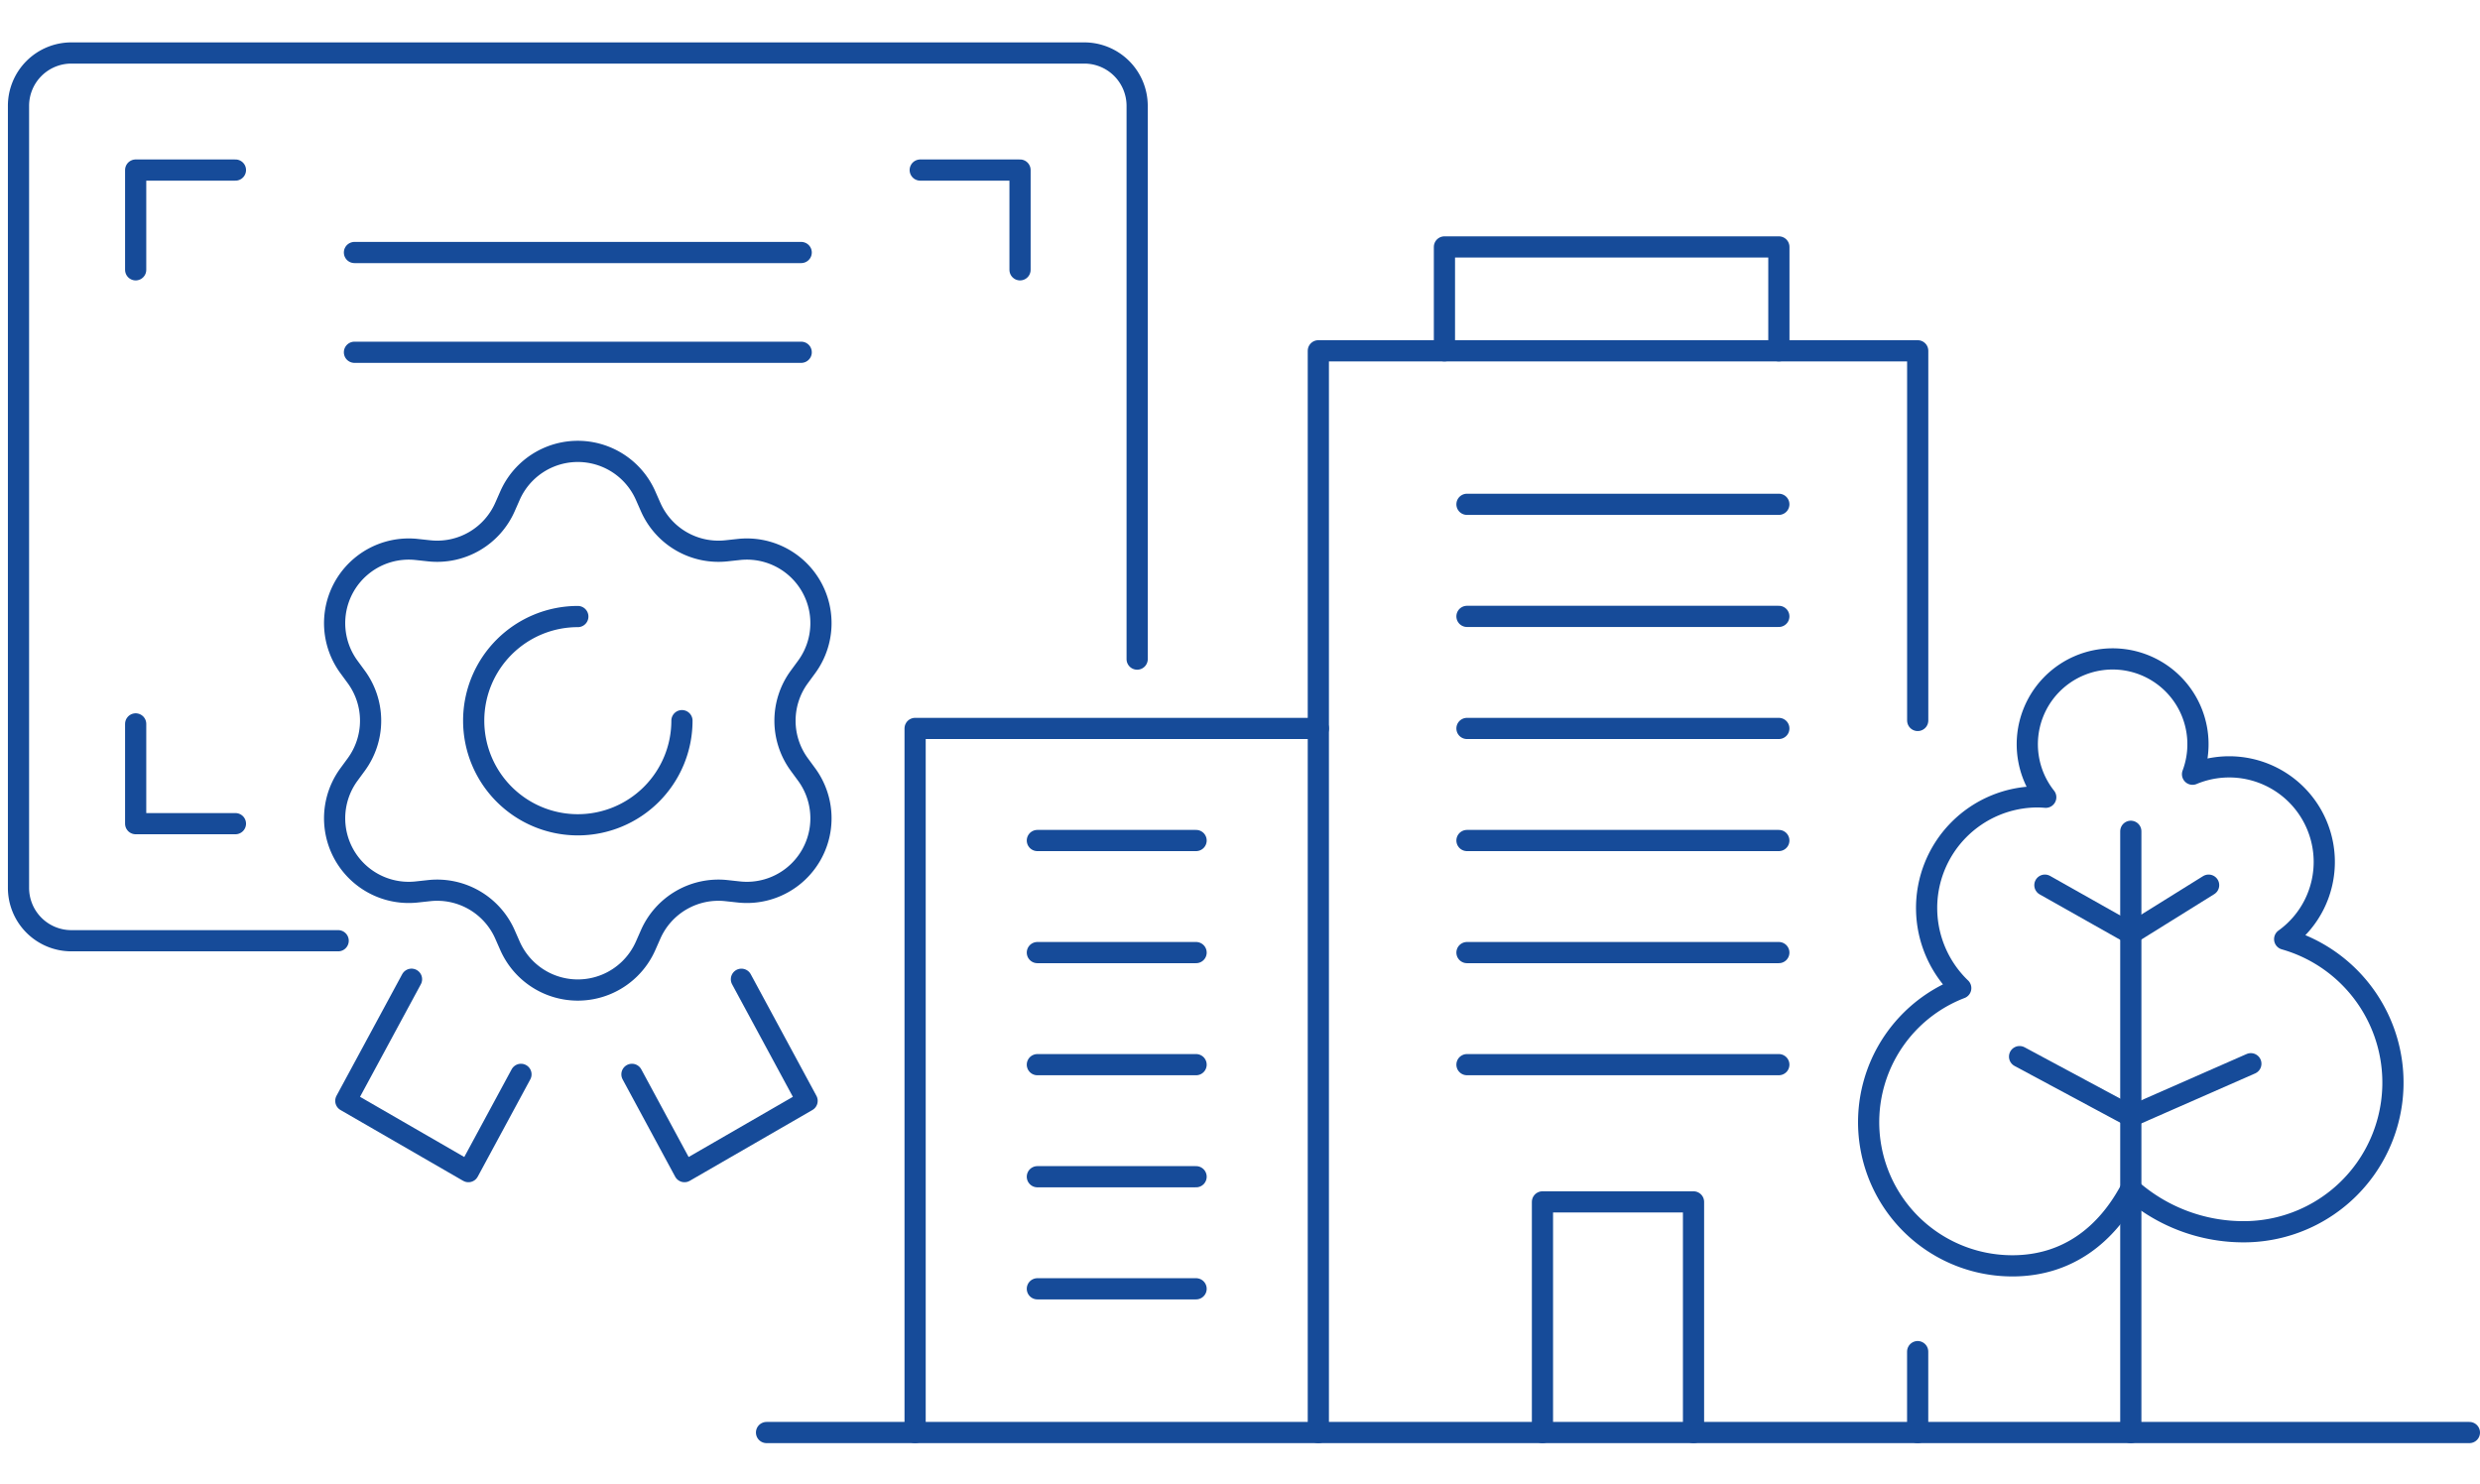 <svg xmlns="http://www.w3.org/2000/svg" xmlns:xlink="http://www.w3.org/1999/xlink" width="234" height="140" viewBox="0 0 234 140">
  <defs>
    <clipPath id="clip-path">
      <rect id="長方形_508" data-name="長方形 508" width="233.255" height="132.169" fill="none"/>
    </clipPath>
  </defs>
  <g id="グループ_656" data-name="グループ 656" transform="translate(-841 -5123)">
    <rect id="長方形_506" data-name="長方形 506" width="234" height="140" transform="translate(841 5123)" fill="none"/>
    <g id="グループ_655" data-name="グループ 655" transform="translate(841.745 5127)">
      <g id="グループ_650" data-name="グループ 650">
        <g id="グループ_649" data-name="グループ 649" clip-path="url(#clip-path)">
          <path id="パス_956" data-name="パス 956" d="M123.646,131.169V29.1H180.2V63.981" fill="none" stroke="#164b99" stroke-linecap="round" stroke-linejoin="round" stroke-width="2"/>
          <line id="線_101" data-name="線 101" y2="7.634" transform="translate(180.196 123.535)" fill="none" stroke="#164b99" stroke-linecap="round" stroke-linejoin="round" stroke-width="2"/>
        </g>
      </g>
      <line id="線_102" data-name="線 102" x2="29.425" transform="translate(137.671 43.585)" fill="none" stroke="#164b99" stroke-linecap="round" stroke-linejoin="round" stroke-width="2"/>
      <line id="線_103" data-name="線 103" x2="29.425" transform="translate(137.671 54.16)" fill="none" stroke="#164b99" stroke-linecap="round" stroke-linejoin="round" stroke-width="2"/>
      <line id="線_104" data-name="線 104" x2="29.425" transform="translate(137.671 64.734)" fill="none" stroke="#164b99" stroke-linecap="round" stroke-linejoin="round" stroke-width="2"/>
      <line id="線_105" data-name="線 105" x2="29.425" transform="translate(137.671 75.308)" fill="none" stroke="#164b99" stroke-linecap="round" stroke-linejoin="round" stroke-width="2"/>
      <line id="線_106" data-name="線 106" x2="29.425" transform="translate(137.671 85.883)" fill="none" stroke="#164b99" stroke-linecap="round" stroke-linejoin="round" stroke-width="2"/>
      <line id="線_107" data-name="線 107" x2="29.425" transform="translate(137.671 96.457)" fill="none" stroke="#164b99" stroke-linecap="round" stroke-linejoin="round" stroke-width="2"/>
      <g id="グループ_652" data-name="グループ 652">
        <g id="グループ_651" data-name="グループ 651" clip-path="url(#clip-path)">
          <path id="パス_957" data-name="パス 957" d="M159.047,131.169V109.407H144.794v21.762" fill="none" stroke="#164b99" stroke-linecap="round" stroke-linejoin="round" stroke-width="2"/>
          <path id="パス_958" data-name="パス 958" d="M123.646,64.734H85.6v66.435" fill="none" stroke="#164b99" stroke-linecap="round" stroke-linejoin="round" stroke-width="2"/>
        </g>
      </g>
      <line id="線_108" data-name="線 108" x1="14.977" transform="translate(97.135 75.308)" fill="none" stroke="#164b99" stroke-linecap="round" stroke-linejoin="round" stroke-width="2"/>
      <line id="線_109" data-name="線 109" x1="14.977" transform="translate(97.135 85.883)" fill="none" stroke="#164b99" stroke-linecap="round" stroke-linejoin="round" stroke-width="2"/>
      <line id="線_110" data-name="線 110" x1="14.977" transform="translate(97.135 96.458)" fill="none" stroke="#164b99" stroke-linecap="round" stroke-linejoin="round" stroke-width="2"/>
      <line id="線_111" data-name="線 111" x1="14.977" transform="translate(97.135 107.032)" fill="none" stroke="#164b99" stroke-linecap="round" stroke-linejoin="round" stroke-width="2"/>
      <line id="線_112" data-name="線 112" x1="14.977" transform="translate(97.135 117.607)" fill="none" stroke="#164b99" stroke-linecap="round" stroke-linejoin="round" stroke-width="2"/>
      <g id="グループ_654" data-name="グループ 654">
        <g id="グループ_653" data-name="グループ 653" clip-path="url(#clip-path)">
          <line id="線_113" data-name="線 113" x2="160.674" transform="translate(71.581 131.169)" fill="none" stroke="#164b99" stroke-linecap="round" stroke-linejoin="round" stroke-width="2"/>
          <path id="パス_959" data-name="パス 959" d="M214.825,84.615a8.971,8.971,0,0,0-8.693-15.563,8.052,8.052,0,1,0-13.851,2.174c-.248-.017-.5-.037-.747-.037a10.486,10.486,0,0,0-7.274,18.046,13.554,13.554,0,0,0,4.871,26.205c5.2,0,8.9-2.935,11.176-7.236a16.065,16.065,0,0,0,10.657,4.02,14.074,14.074,0,0,0,3.861-27.609Z" fill="none" stroke="#164b99" stroke-linecap="round" stroke-linejoin="round" stroke-width="2"/>
          <line id="線_114" data-name="線 114" x1="10.509" y1="5.641" transform="translate(189.811 95.699)" fill="none" stroke="#164b99" stroke-linecap="round" stroke-linejoin="round" stroke-width="2"/>
          <line id="線_115" data-name="線 115" y1="56.73" transform="translate(200.307 74.439)" fill="none" stroke="#164b99" stroke-linecap="round" stroke-linejoin="round" stroke-width="2"/>
          <path id="パス_960" data-name="パス 960" d="M207.65,79.52l-7.344,4.572L192.2,79.52" fill="none" stroke="#164b99" stroke-linecap="round" stroke-linejoin="round" stroke-width="2"/>
          <line id="線_116" data-name="線 116" y1="4.97" x2="11.314" transform="translate(200.32 96.37)" fill="none" stroke="#164b99" stroke-linecap="round" stroke-linejoin="round" stroke-width="2"/>
          <path id="パス_961" data-name="パス 961" d="M135.545,29.1V19.3H167.1v9.8" fill="none" stroke="#164b99" stroke-linecap="round" stroke-linejoin="round" stroke-width="2"/>
          <path id="パス_962" data-name="パス 962" d="M31.161,84.765H5.989A4.989,4.989,0,0,1,1,79.776V5.99A4.989,4.989,0,0,1,5.989,1h95.573a4.989,4.989,0,0,1,4.989,4.99v52.2" fill="none" stroke="#164b99" stroke-linecap="round" stroke-linejoin="round" stroke-width="2"/>
          <path id="パス_963" data-name="パス 963" d="M46.9,43.844l.473-1.074a6.991,6.991,0,0,1,12.8,0l.474,1.074A6.99,6.99,0,0,0,67.8,47.973l1.167-.126a6.992,6.992,0,0,1,6.4,11.081l-.694.947a6.992,6.992,0,0,0,0,8.26l.694.947a6.992,6.992,0,0,1-6.4,11.081L67.8,80.036a6.989,6.989,0,0,0-7.153,4.13l-.474,1.074a6.992,6.992,0,0,1-12.8,0L46.9,84.166a6.991,6.991,0,0,0-7.153-4.13l-1.168.127a6.992,6.992,0,0,1-6.4-11.081l.694-.947a6.992,6.992,0,0,0,0-8.26l-.694-.947a6.992,6.992,0,0,1,6.4-11.081l1.168.126A6.991,6.991,0,0,0,46.9,43.844Z" fill="none" stroke="#164b99" stroke-linecap="round" stroke-linejoin="round" stroke-width="2"/>
          <path id="パス_964" data-name="パス 964" d="M63.6,64a9.825,9.825,0,1,1-9.825-9.825" fill="none" stroke="#164b99" stroke-linecap="round" stroke-linejoin="round" stroke-width="2"/>
          <path id="パス_965" data-name="パス 965" d="M58.882,97.372l4.958,9.179,11.569-6.679L69.211,88.4" fill="none" stroke="#164b99" stroke-linecap="round" stroke-linejoin="round" stroke-width="2"/>
          <path id="パス_966" data-name="パス 966" d="M48.411,97.372l-4.959,9.179L31.884,99.872l6.2-11.474" fill="none" stroke="#164b99" stroke-linecap="round" stroke-linejoin="round" stroke-width="2"/>
          <path id="パス_967" data-name="パス 967" d="M12.056,21.459V12.046h9.413" fill="none" stroke="#164b99" stroke-linecap="round" stroke-linejoin="round" stroke-width="2"/>
          <path id="パス_968" data-name="パス 968" d="M95.5,21.459V12.046H86.083" fill="none" stroke="#164b99" stroke-linecap="round" stroke-linejoin="round" stroke-width="2"/>
          <path id="パス_969" data-name="パス 969" d="M12.056,64.305v9.413h9.413" fill="none" stroke="#164b99" stroke-linecap="round" stroke-linejoin="round" stroke-width="2"/>
          <line id="線_117" data-name="線 117" x2="42.153" transform="translate(32.699 19.826)" fill="none" stroke="#164b99" stroke-linecap="round" stroke-linejoin="round" stroke-width="2"/>
          <line id="線_118" data-name="線 118" x2="42.153" transform="translate(32.699 29.239)" fill="none" stroke="#164b99" stroke-linecap="round" stroke-linejoin="round" stroke-width="2"/>
        </g>
      </g>
    </g>
  </g>
</svg>
